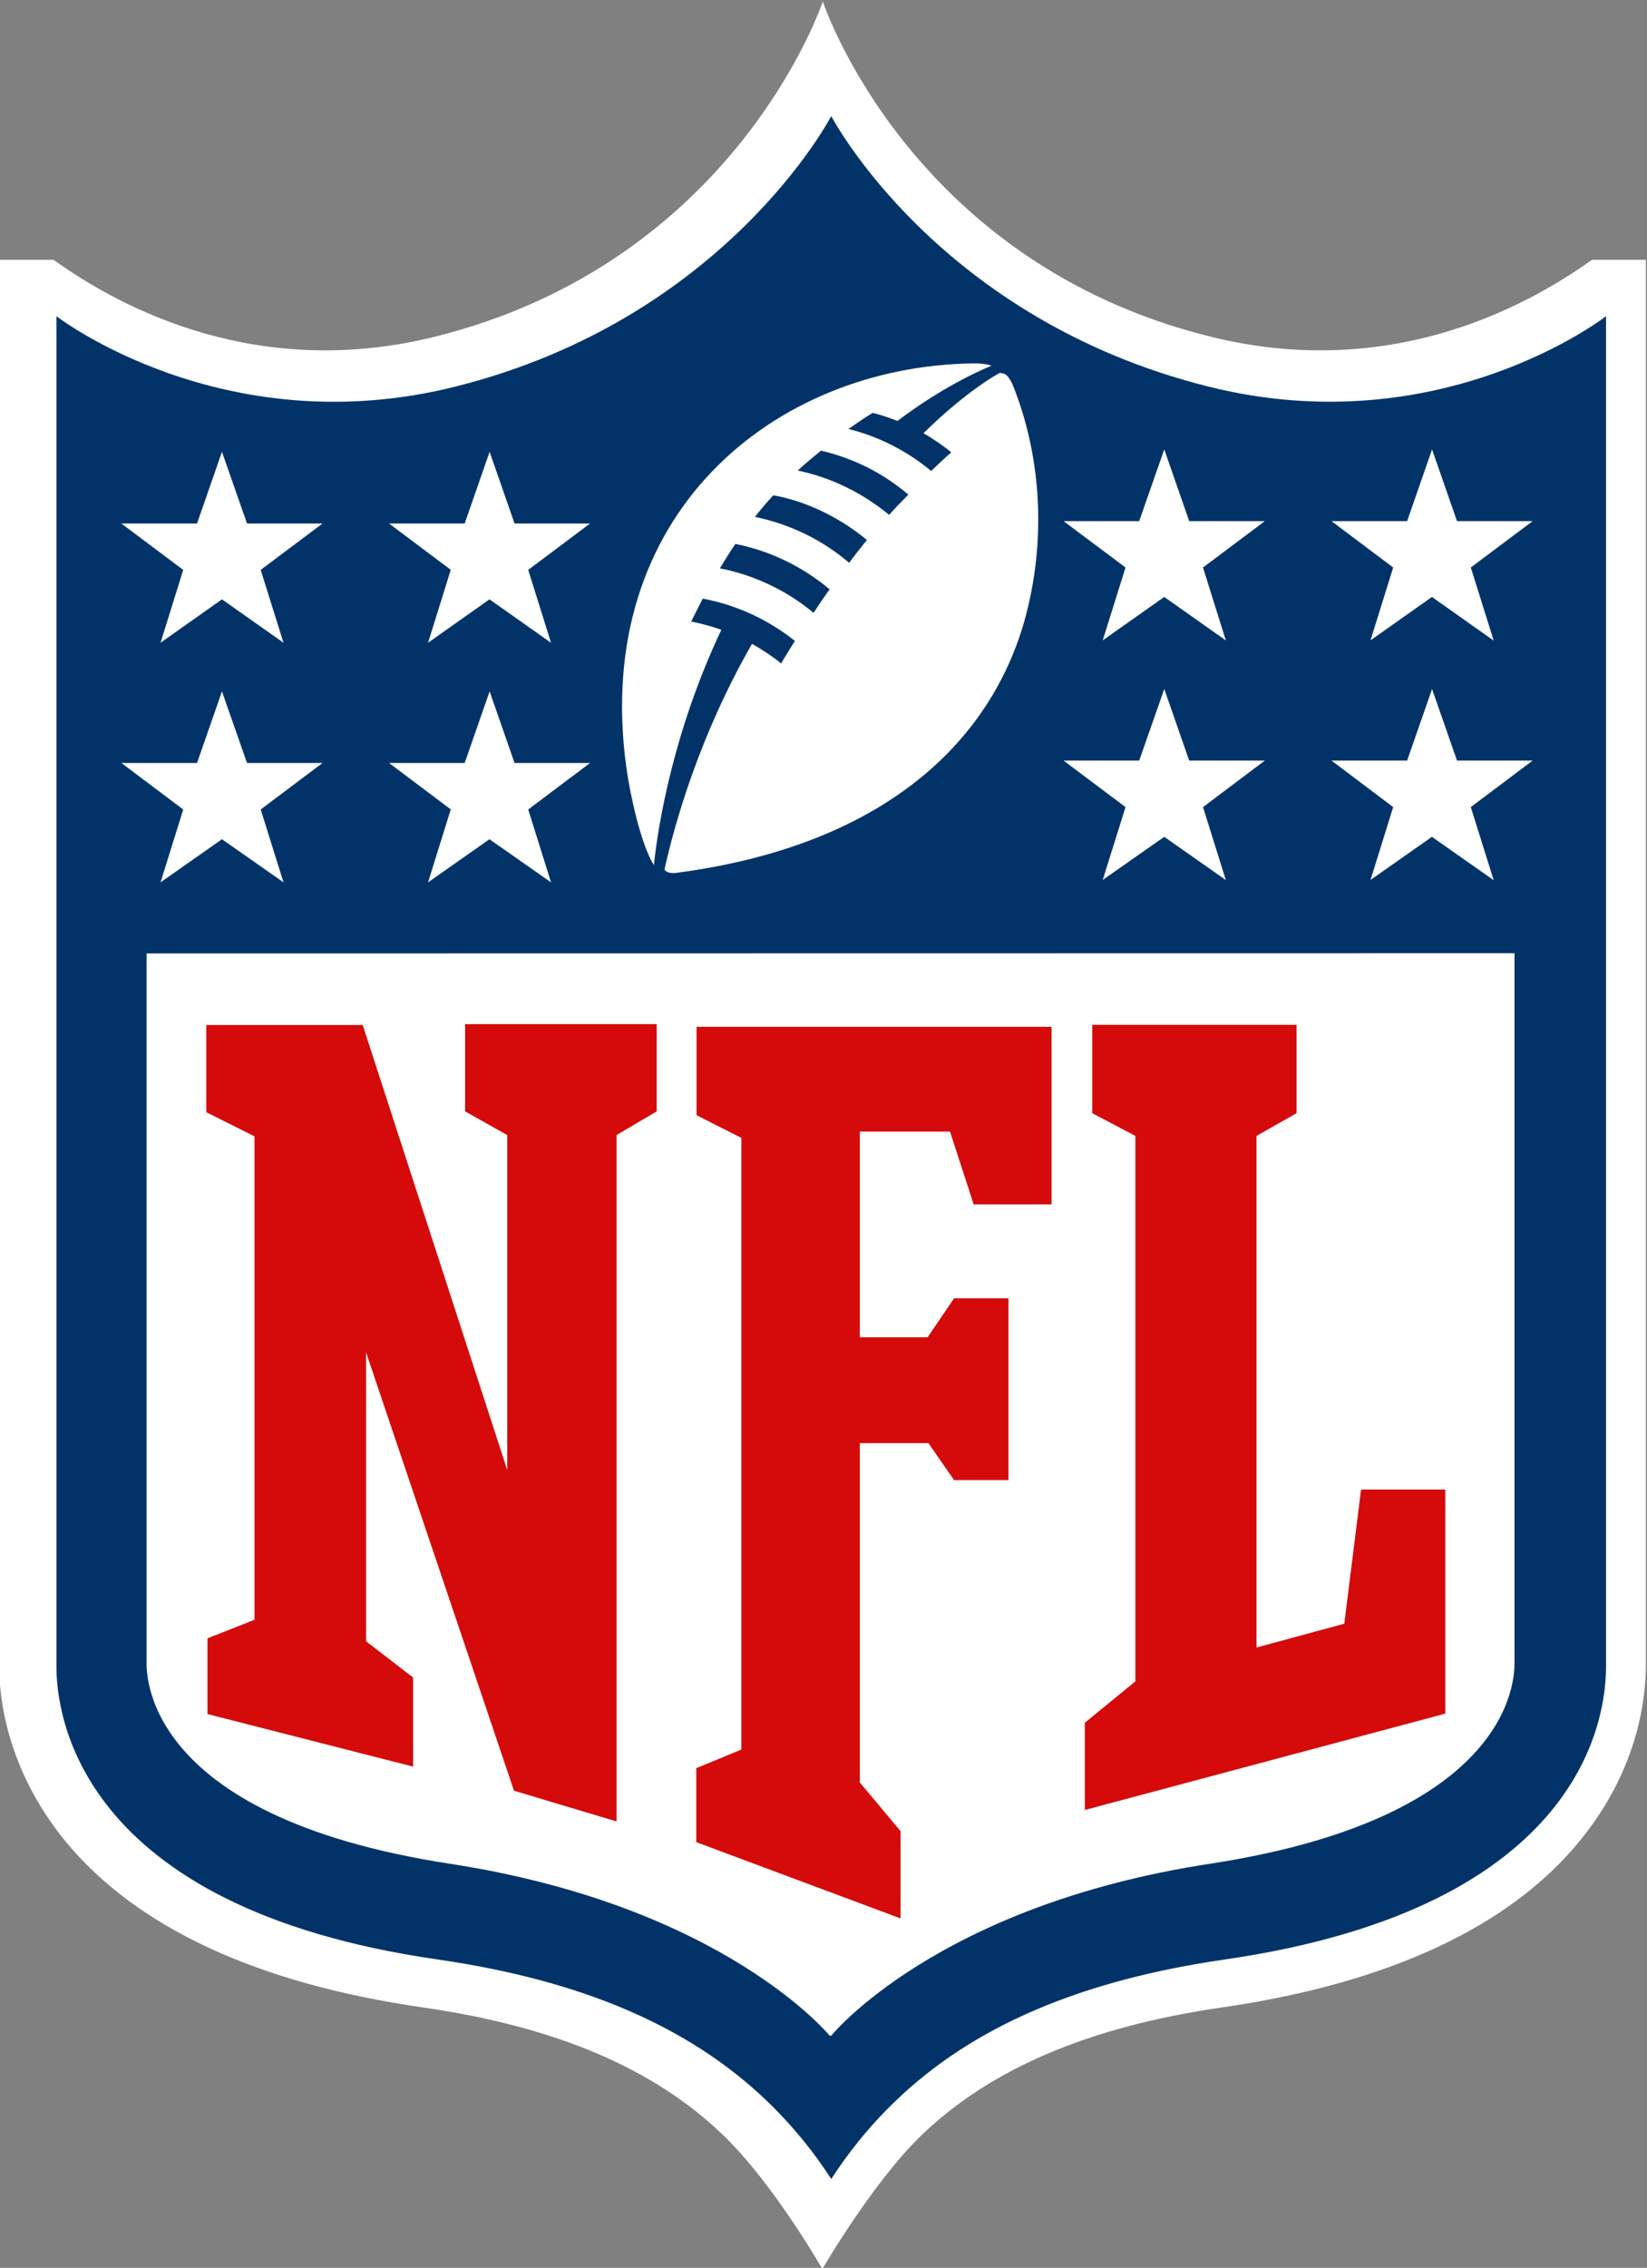 <?xml version="1.0" encoding="utf-8"?>
<svg viewBox="9.175 0.54 151.461 208.457" xmlns="http://www.w3.org/2000/svg">
  <rect x="9.175" y="0.54" width="151.461" height="208.457" fill="#808080" stroke="none"/>
  <g id="layer1" transform="matrix(1, 0, 0, 1, 246.387, -440.397)">
    <g id="g3049" transform="matrix(2.591,0,0,-2.591,-953.616,1621.701)">
      <g id="g3051" transform="matrix(0.5,0,0,0.5,153,198)">
        <path id="path3053" d="m 360,497 c -5.03,-3.59 -14.6,-8.52 -27,-5.47 -21.5,5.27 -27.6,23.8 -27.6,23.8 0,0 -6.13,-18.5 -27.6,-23.8 -12.4,-3.05 -22,1.88 -27,5.47 h -3.87 v -99.7 c 0.005,-2.51 0.614,-7.49 4.7,-12.5 5.05,-6.12 13.6,-10.1 25.4,-11.8 9.43,-1.36 16.4,-4.33 21.3,-9.06 3.61,-3.47 7.04,-9.5 7.04,-9.5 0,0 3.56,6.15 7.05,9.51 4.92,4.72 11.9,7.69 21.3,9.05 11.8,1.71 20.4,5.7 25.4,11.8 4.08,4.97 4.7,9.93 4.71,12.5 V 497 h -3.89" style="fill:#ffffff"/>
        <path id="path3055" d="m 361,493 c 0,0 -11.7,-9.12 -28.2,-5 -19.3,4.81 -26.8,19.2 -26.8,19.2 0,0 -7.48,-14.4 -26.7,-19.2 -16.5,-4.13 -28.3,5 -28.3,5 v -95.8 c 0,-3.25 1.36,-17.1 27.1,-20.8 10.2,-1.48 17.8,-4.74 23.3,-10 1.96,-1.88 3.46,-3.8 4.6,-5.57 1.15,1.77 2.63,3.69 4.6,5.57 5.47,5.26 13.1,8.52 23.3,10 25.8,3.73 27.1,17.5 27.1,20.8 V 493" style="fill:#013369"/>
        <path id="path3057" d="m 306,371 c 0,0 7.48,9.24 26.9,12.2 22.3,3.43 21.6,13.9 21.6,14.4 v 50.2 l -97.1,-0.014 v -50.2 c 0,-0.529 -0.648,-11 21.6,-14.4 19.4,-3 26.9,-12.2 26.9,-12.2" style="fill:#ffffff"/>
        <g id="g3059" style="fill:#d50a0a">
          <path id="path3061" d="m 283,411 v 23.9 l -2.99,1.68 v 6.19 h 13.6 v -6.19 l -2.85,-1.68 v -48.7 l -7.28,2.18 -10.5,31.1 v -20.5 l 3.34,-2.57 v -6.32 l -14.6,3.73 v 5.37 l 3.34,1.32 v 34.3 l -3.42,1.71 v 6.19 h 11.1 l 10.3,-31.7"/>
          <path id="path3063" d="m 308,389 2.92,-3.49 v -6.19 l -14.5,5.41 v 5.25 l 3.2,1.32 v 43.4 l -3.18,1.61 v 6.27 h 25.2 v -12.6 h -5.53 l -1.68,5.17 h -6.4 v -14.6 h 4.81 l 1.88,2.77 h 3.86 v -12.9 h -3.86 l -1.82,2.62 h -4.87 v -24"/>
          <path id="path3065" d="m 324,387 v 6.2 l 3.59,2.94 v 38.7 l -3.06,1.61 v 6.27 h 14.5 v -6.27 l -2.84,-1.61 v -36.3 l 6.23,1.69 1.19,9.52 h 5.98 v -15.9 l -25.6,-6.84"/>
        </g>
        <g id="g3067" style="fill:#ffffff">
          <path id="path3069" d="m 260,458 -4.39,3.3 h 5.37 l 1.77,5.08 1.78,-5.08 h 5.36 l -4.39,-3.3 1.62,-5.17 -4.37,3.06 -4.36,-3.06 1.61,5.17"/>
          <path id="path3071" d="m 279,458 -4.39,3.3 h 5.37 l 1.77,5.08 1.77,-5.08 h 5.36 l -4.39,-3.3 1.62,-5.17 -4.37,3.06 -4.36,-3.06 1.61,5.17"/>
          <path id="path3073" d="m 260,475 -4.39,3.29 h 5.37 l 1.77,5.09 1.78,-5.09 h 5.36 l -4.39,-3.29 1.62,-5.17 -4.37,3.08 -4.36,-3.08 1.61,5.17"/>
          <path id="path3075" d="m 279,475 -4.39,3.29 h 5.37 l 1.77,5.09 1.77,-5.09 h 5.36 l -4.39,-3.29 1.62,-5.17 -4.37,3.08 -4.36,-3.08 1.61,5.17"/>
          <path id="path3077" d="m 353,453 -4.36,3.06 -4.36,-3.06 1.61,5.17 -4.38,3.3 h 5.37 l 1.77,5.08 1.77,-5.08 h 5.37 l -4.39,-3.3 1.62,-5.17"/>
          <path id="path3079" d="m 334,453 -4.36,3.06 -4.37,-3.06 1.62,5.17 -4.4,3.3 h 5.37 l 1.78,5.08 1.77,-5.08 h 5.37 l -4.39,-3.3 1.62,-5.17"/>
          <path id="path3081" d="m 353,470 -4.36,3.08 -4.36,-3.08 1.61,5.17 -4.38,3.29 h 5.37 l 1.77,5.09 1.77,-5.09 h 5.37 l -4.39,-3.29 1.62,-5.17"/>
          <path id="path3083" d="m 334,470 -4.36,3.08 -4.37,-3.08 1.62,5.17 -4.4,3.29 h 5.37 l 1.78,5.09 1.77,-5.09 h 5.37 l -4.39,-3.29 1.62,-5.17"/>
          <path id="path3085" d="m 318,489 c 0,0 -2.28,-1.18 -5.45,-4.3 0.716,-0.417 1.52,-0.972 1.97,-1.36 -0.475,-0.411 -0.961,-0.88 -1.43,-1.32 -2.06,1.71 -4.21,2.57 -5.87,2.98 0.554,0.382 1.14,0.787 1.72,1.14 0.889,-0.212 1.76,-0.576 1.76,-0.576 3.58,2.73 6.68,3.92 6.68,3.92 0,0 -0.357,0.178 -1.32,0.167 -14.1,-0.192 -27.1,-10.7 -24.6,-28.7 0.268,-1.91 1.01,-5.39 1.95,-6.9 0.312,3 1.44,9.62 4.79,16.7 -1.17,0.411 -2.14,0.582 -2.14,0.582 0.349,0.722 0.821,1.63 0.821,1.63 2.47,-0.47 4.65,-1.51 6.54,-3 -0.453,-0.735 -0.762,-1.21 -0.976,-1.6 -0.662,0.535 -1.33,0.972 -2.07,1.39 -3.76,-6.56 -5.5,-12.8 -6.21,-16 0.046,-0.192 0.448,-0.297 0.787,-0.256 15.4,2.01 22.7,9.87 24.9,18.4 1.44,5.59 0.977,11.4 -0.958,16.2 -0.145,0.33 -0.406,0.894 -0.85,0.854 m -13.3,-17 c -2.01,1.68 -4.35,2.71 -6.65,3.16 0,0 0.698,1.15 1.1,1.73 2.8,-0.548 5.09,-1.87 6.69,-3.22 -0.415,-0.577 -0.798,-1.14 -1.14,-1.67 m 2.53,3.55 c -1.86,1.59 -4.13,2.73 -6.69,3.26 0.393,0.504 0.851,1.05 1.3,1.53 1.95,-0.33 4.46,-1.35 6.65,-3.17 -0.445,-0.543 -0.868,-1.08 -1.26,-1.62 m 2.83,3.41 c -1.96,1.6 -4.15,2.65 -6.48,3.14 0.566,0.536 1.15,0.986 1.65,1.41 2.91,-0.688 4.87,-2 6.2,-3.12 -0.472,-0.477 -0.942,-0.96 -1.37,-1.44"/>
        </g>
      </g>
    </g>
  </g>
</svg>